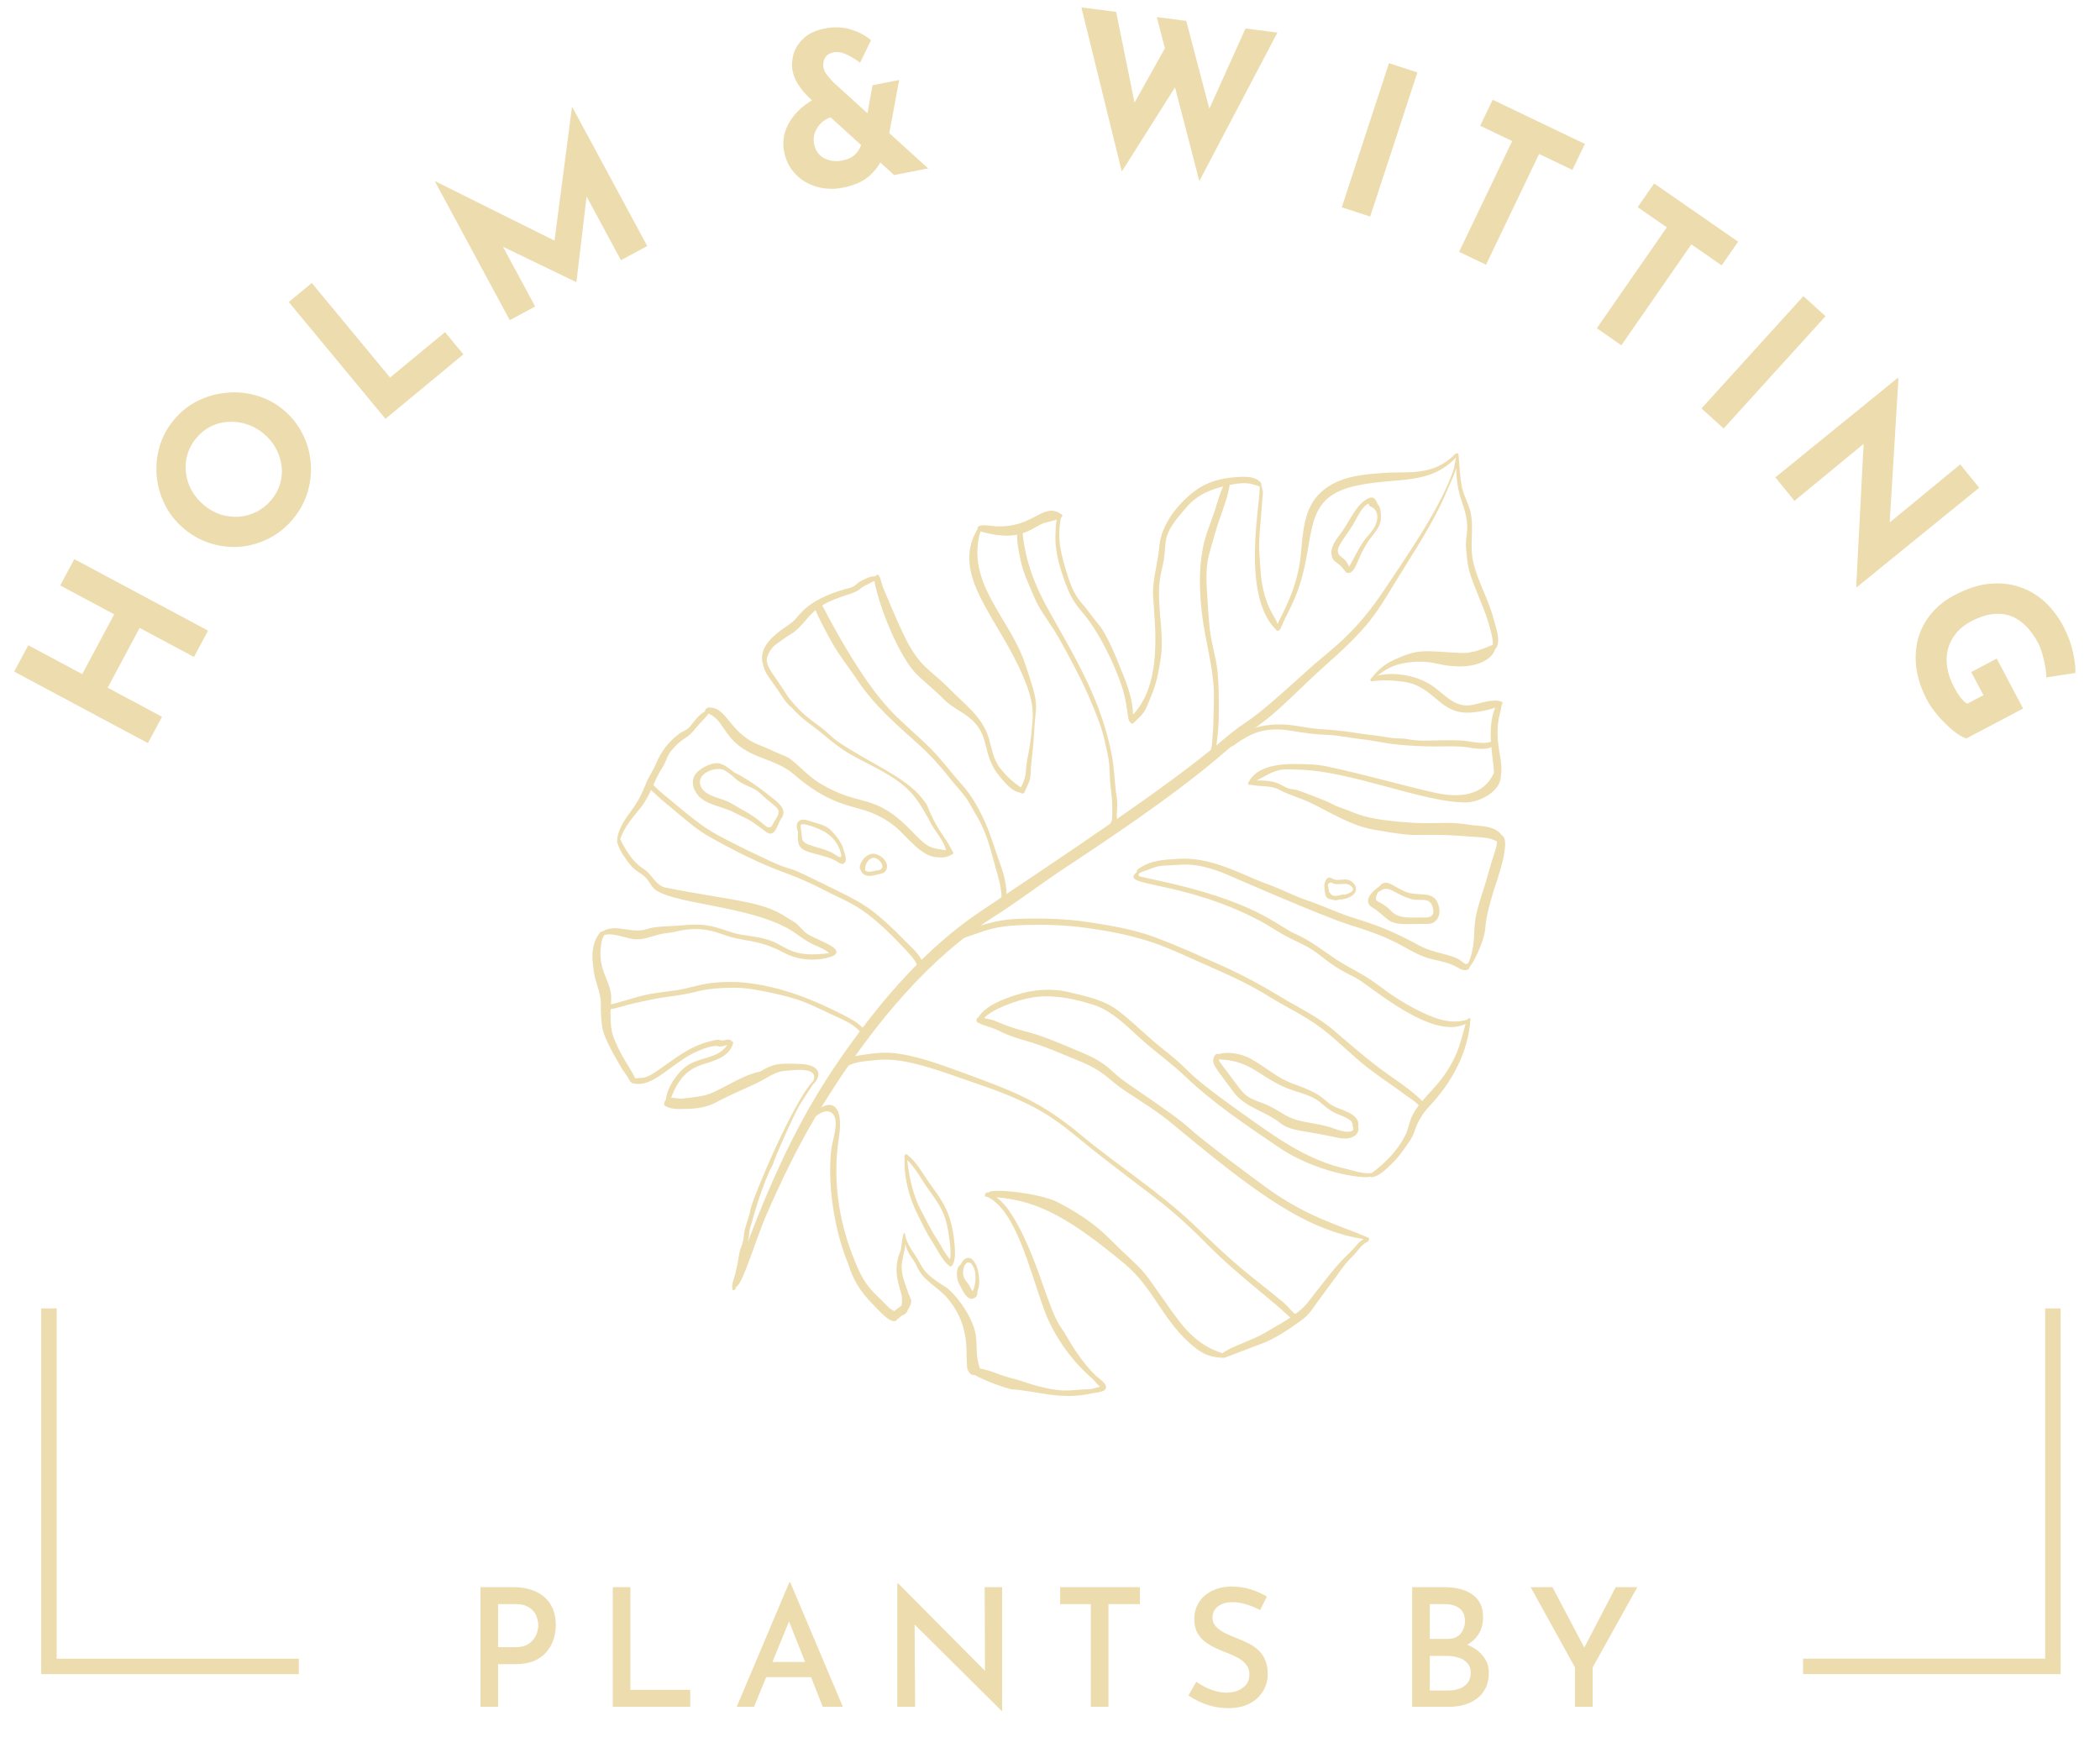 <svg width="227" height="190" viewBox="0 0 227 190" fill="none" xmlns="http://www.w3.org/2000/svg">
<path d="M160.32 96.277C159.901 97.576 159.451 98.916 159.387 100.291C159.324 101.613 159.28 102.861 158.734 104.077C158.436 104.415 158.244 104.07 157.865 103.82C156.766 103.094 155.047 103.084 153.494 102.25C150.609 100.702 149.188 100.122 146.38 99.25C144.658 98.716 143.053 97.93 141.349 97.352C139.844 96.841 138.45 96.086 136.953 95.554C134.368 94.638 131.049 92.609 127.431 92.838C125.794 92.941 124.355 92.966 122.993 93.977C122.882 94.058 122.862 94.18 122.903 94.266C120.763 95.915 127.745 95.055 136.257 99.577C137.179 100.066 138.031 100.67 138.942 101.165C139.733 101.593 140.563 101.93 141.348 102.369C143.046 103.323 143.352 104.151 146.43 105.639C148.002 106.397 154.703 112.539 158.424 110.683C158.268 111.163 157.9 112.913 157.289 114.213C155.735 117.522 153.789 118.4 152.679 120.566C152.313 121.279 152.248 122.091 151.878 122.791C151.026 124.414 149.749 125.737 148.27 126.81C147.35 126.949 146.118 126.493 145.291 126.3C141.536 125.433 138.371 123.248 135.937 121.535C126.97 115.23 129.505 116.371 125.799 113.477C124.147 112.186 122.683 110.678 121.035 109.378C119.387 108.076 117.52 107.732 115.535 107.254C113.642 106.797 111.681 106.962 109.842 107.556C108.48 107.995 106.567 108.671 105.764 109.968C105.551 110.069 105.441 110.407 105.692 110.541C106.423 110.927 107.265 111.06 108.012 111.443C108.92 111.913 109.908 112.228 110.885 112.506C112.875 113.073 114.71 113.901 116.621 114.678C119.445 115.825 119.798 116.708 121.524 117.86C123.275 119.031 125.093 120.122 126.717 121.476C135.905 129.127 141.113 132.92 147.396 133.955C147.129 134.11 146.862 134.329 146.727 134.5C146.165 135.213 145.437 135.816 144.83 136.493C143.6 137.858 142.511 139.357 141.371 140.793C140.227 142.227 138.207 143.18 136.655 144.127C135.58 144.784 132.641 145.757 132.164 146.295C129.266 145.39 127.841 143.4 126.349 141.301C123.17 136.823 124.184 137.989 121.001 134.956C119.626 133.645 118.421 132.086 114.331 129.961C112.384 128.948 106.707 128.368 106.83 128.987C106.788 128.777 106.501 128.942 106.462 129.175C106.424 129.388 106.555 129.38 106.734 129.383C109.837 130.874 111.309 137.316 112.835 141.502C113.818 144.203 115.621 146.889 118.009 148.978C118.35 149.275 118.583 149.662 118.922 149.905C117.478 150.335 118.077 150.092 115.851 150.296C113.491 150.514 110.388 149.244 109.898 149.128C107.779 148.628 107.424 148.211 105.922 147.94C105.397 146.354 105.68 145.691 105.477 144.35C105.136 142.129 103.056 139.646 102.169 139.097C99.461 137.416 99.805 136.975 98.923 135.687C98.465 135.025 97.916 134.185 97.824 133.353C97.817 133.289 97.711 133.293 97.704 133.353C97.557 133.334 97.457 134.736 97.382 135.126C96.485 137.102 97.089 138.674 97.445 139.958C97.536 140.273 97.495 140.929 97.46 141.107C97.285 141.304 96.919 141.492 96.752 141.671C96.721 141.689 96.692 141.708 96.659 141.728C96.053 141.459 95.67 140.894 95.186 140.454C93.515 138.936 93.006 137.891 92.156 135.697C90.65 131.809 89.994 127.449 90.672 123.047C91.218 119.496 89.951 119.003 88.764 119.73C95.996 107.99 102.498 102.222 107.532 99.036C109.785 97.606 111.902 96.011 114.098 94.505C116.191 93.069 126.431 86.555 132.688 81.043C134.466 79.477 136.484 78.235 138.235 76.641C139.987 75.049 141.647 73.356 143.42 71.791C148.656 67.166 148.879 65.991 151.826 61.312C155.148 56.04 155.698 54.72 156.834 52.107C157.02 51.676 157.306 51.02 157.4 50.56C157.426 51.82 157.587 53.035 158.026 54.26C159.077 57.209 158.325 57.747 158.479 59.296C158.557 60.091 158.599 60.867 158.797 61.645C159.157 63.05 160.405 65.68 160.812 67.058C160.903 67.36 161.519 69.289 161.346 69.718C160.873 69.864 159.436 70.666 157.895 70.588C153.863 70.387 153.442 70.067 150.671 71.338C149.624 71.818 148.927 72.441 148.243 73.319C148.082 73.414 148.098 73.686 148.282 73.658C149.385 73.477 150.63 73.54 151.729 73.702C155.196 74.219 155.541 77.299 159.05 77.025C159.824 76.963 160.807 76.801 161.621 76.497C160.606 78.898 161.517 82.287 161.478 83.571C160.362 86.022 157.772 86.288 155.156 85.707C151.823 84.968 148.127 83.872 143.538 82.871C142.402 82.624 141.251 82.606 140.092 82.589C138.428 82.565 135.937 82.785 135.013 84.461C135.007 84.472 135.006 84.483 135.003 84.493C134.98 84.518 134.962 84.544 134.953 84.578C134.821 84.765 135.036 84.92 135.203 84.835C136.218 85.07 137.324 84.861 138.273 85.369C139.363 85.954 140.57 86.255 141.696 86.802C143.865 87.856 146.033 89.245 148.444 89.677C154.595 90.776 152.137 89.889 159.167 90.454C160.204 90.537 160.956 90.492 161.827 90.968C161.806 91.355 161.663 91.888 161.549 92.216C161.081 93.548 160.755 94.933 160.32 96.277ZM80.826 134.286C81.018 133.535 80.939 133.25 81.078 132.769C81.191 132.38 81.313 131.999 81.418 131.606C81.919 129.793 82.606 127.896 83.127 126.7C83.288 126.33 83.549 125.988 83.645 125.596C83.732 125.248 85.583 120.951 86.431 119.471C86.554 119.257 87.838 117.281 87.877 117.225C88.411 116.771 88.779 115.952 88.095 115.442C87.498 114.997 86.625 115.032 85.917 115C84.07 114.919 83.425 115.077 82.162 115.845C80.531 116.152 79.086 117.143 77.099 118.085C76.102 118.556 74.862 118.621 73.779 118.76C73.394 118.809 72.934 118.663 72.547 118.664C73.155 117.059 74.017 115.727 75.763 115.136C77.034 114.704 78.692 114.369 79.194 112.936C79.268 112.803 79.286 112.589 79.134 112.584C79.121 112.578 79.109 112.571 79.091 112.567C79.163 112.578 78.931 112.399 78.844 112.39C78.543 112.351 78.089 112.571 77.808 112.438C77.544 112.315 76.838 112.554 76.58 112.617C73.496 113.378 70.94 116.338 69.512 116.505C69.18 116.546 68.957 116.517 68.7 116.591C68.692 116.582 68.685 116.577 68.677 116.573C67.882 115.015 67.347 114.57 66.4 112.343C66.024 111.457 66.003 110.526 65.992 109.579C65.985 108.801 66.147 108.101 66.024 107.317C65.801 105.886 64.714 104.74 64.925 102.548C65.036 101.397 65.225 101.368 65.308 101.084C66.19 100.799 67.55 101.387 68.416 101.514C69.494 101.667 70.454 101.195 71.48 100.962C71.933 100.861 72.402 100.855 72.86 100.746C74.597 100.331 76.074 100.253 78.115 101.009C80.527 101.9 81.814 101.428 84.768 103.007C87.378 104.4 90.266 103.426 90.325 103.133C90.746 102.629 89.573 102.084 89.026 101.824C87.148 100.93 87.412 101.186 86.247 99.992C85.87 99.604 85.389 99.413 84.942 99.114C82.334 97.366 78.825 97.328 71.933 95.948C70.904 95.742 70.467 94.515 69.602 93.956C68.45 93.21 67.772 92.126 67.144 90.937C67.15 90.867 67.111 90.789 67.046 90.746C67.466 89.352 68.45 88.334 69.338 87.201C70.336 85.927 70.713 84.315 71.6 82.979C71.978 82.406 72.083 81.737 72.532 81.191C73.884 79.552 74.148 80.087 75.266 78.647C75.673 78.122 76.202 77.673 76.597 77.145C78.553 77.996 78.05 80.261 82.096 81.828C83.332 82.308 84.714 82.767 85.727 83.64C91.126 88.289 92.963 86.416 96.653 89.269C98.044 90.344 99.564 92.742 101.493 92.676C102.123 92.751 102.562 92.591 103.076 92.257C103.071 92.242 103.062 92.227 103.056 92.213C103.056 92.213 102.928 91.955 102.924 91.948C102.923 91.948 102.921 91.948 102.921 91.948C101.933 90.045 101.29 89.8 100.165 86.952C100.042 86.784 99.922 86.614 99.795 86.449C97.924 83.98 94.233 82.645 90.58 80.181C90.078 79.842 89.657 79.391 89.196 79.001C87.942 77.945 86.811 77.453 85.148 75.276C83.574 72.77 83.039 72.416 82.88 71.435C82.827 71.106 83.185 70.131 83.901 69.644C84.425 69.288 84.92 68.882 85.468 68.562C86.557 67.928 87.085 66.896 88.003 66.091C89.869 64.458 92.191 64.382 92.962 63.671C93.354 63.307 93.849 63.168 94.285 62.905C94.297 62.904 94.311 62.899 94.329 62.886C94.396 62.838 94.461 62.824 94.522 62.816C95.046 65.743 97.26 71.063 99.051 72.853C100.018 73.818 101.105 74.654 102.057 75.627C102.763 76.35 103.762 76.819 104.57 77.425C107.274 79.451 105.931 81.418 108.095 83.977C108.636 84.616 109.412 85.589 110.293 85.683C110.413 85.819 110.646 85.841 110.744 85.644C110.8 85.589 110.83 85.512 110.834 85.438C110.989 85.079 111.165 84.733 111.291 84.363C111.457 83.885 111.392 83.331 111.444 82.837C111.58 81.573 111.733 80.344 111.79 79.072C111.939 75.843 112.493 76.676 110.765 71.623C109.123 66.819 104.368 63.002 105.975 57.448C109.831 58.566 111.177 57.379 112.445 56.717C112.99 56.434 113.642 56.376 114.218 56.174C114.094 56.731 114.115 57.352 114.089 57.9C113.994 59.805 114.841 62.376 115.572 64.035C115.949 64.893 116.379 65.471 116.992 66.185C119.204 68.754 121.226 73.505 121.619 75.499C121.972 77.294 121.915 77.939 122.169 78.066C122.238 78.219 122.372 78.309 122.549 78.14C123.963 76.822 123.754 76.828 124.454 75.197C125.006 73.917 125.261 72.549 125.466 71.178C125.899 68.302 124.98 65.433 125.385 62.587C125.484 61.904 125.676 61.229 125.799 60.549C125.931 59.85 125.907 59.136 126.025 58.434C126.257 57.036 127.37 55.881 128.252 54.838C129.282 53.62 130.592 53.008 132.11 52.615C134.639 51.957 135.261 52.285 136.154 52.596C136.353 53.931 134.039 64.214 137.912 68.049C137.916 68.055 137.923 68.056 137.924 68.058C137.994 68.265 138.312 68.202 138.395 68.001C138.864 66.864 139.485 65.8 139.96 64.666C142.6 58.345 140.199 53.758 146.912 52.438C151.185 51.597 154.556 52.459 157.398 49.444C157.271 49.996 157.222 50.548 157.016 51.099C155.38 55.498 151.77 60.518 149.688 63.683C146.392 68.691 143.681 70.325 141.532 72.287C133.705 79.424 135.735 76.974 132.119 80.051C126.237 85.063 114.629 92.727 105.979 98.531C100.092 102.482 95.367 108.025 91.469 113.521C87.665 118.882 84.541 124.523 80.826 134.286ZM76.22 76.88C76.222 76.889 76.223 76.894 76.223 76.903C76.223 76.903 76.22 76.903 76.219 76.906C76.22 76.897 76.22 76.889 76.22 76.88ZM162.328 90.293C161.591 89.21 159.857 89.314 159.131 89.199C155.419 88.606 155.568 89.376 149.755 88.669C148.471 88.513 147.232 88.242 146.043 87.731C145.41 87.459 144.758 87.314 144.138 86.978C143.26 86.504 140.507 85.501 140.279 85.428C140.033 85.351 139.751 85.333 139.5 85.285C138.527 85.1 138.399 84.312 135.839 84.377C136.669 83.956 137.393 83.439 138.371 83.234C139 83.103 139.685 83.195 140.322 83.203C145.881 83.282 153.863 86.754 158.424 86.749C159.902 86.749 162.257 85.569 162.233 83.848C162.55 82.313 161.663 80.811 161.923 78.223C161.994 77.53 162.236 76.854 162.336 76.162C162.425 76.11 162.466 75.936 162.354 75.882C161.478 75.454 160.008 76.052 159.096 76.215C157.337 76.524 156.321 75.246 155.069 74.315C152.803 72.627 149.945 72.749 148.912 73.039C149.707 72.412 150.536 71.919 151.6 71.722C152.896 71.48 154.026 71.444 155.312 71.74C159.229 72.645 161.29 71.346 161.61 70.188C162.347 69.482 161.66 67.741 161.466 66.971C160.922 64.798 159.728 62.892 159.239 60.701C158.841 58.909 159.361 57.088 158.947 55.314C158.74 54.432 158.245 53.636 158.05 52.749C157.787 51.549 157.778 50.307 157.65 49.087C157.639 48.986 157.563 48.989 157.5 49.032C157.444 49.004 157.37 49.007 157.322 49.057C154.864 51.559 152.198 50.928 149.561 51.122C147.163 51.298 144.692 51.504 142.819 53.181C140.918 54.88 140.832 57.614 140.612 59.955C140.277 63.565 138.578 66.386 138.102 67.442C137.811 66.598 137.276 66.281 136.72 64.397C136.264 62.847 136.222 61.289 136.129 59.693C136.045 58.25 136.242 56.857 136.341 55.424C136.536 52.57 136.601 53.549 136.335 52.456C136.357 52.375 136.35 52.278 136.315 52.226C135.724 51.375 134.245 51.529 133.34 51.599C131.957 51.706 130.455 52.133 129.322 52.949C127.433 54.31 125.532 56.634 125.322 59.029C125.191 60.545 124.771 62.005 124.648 63.516C124.474 65.684 126.176 73.326 122.48 77.247C122.477 77.247 122.471 77.249 122.468 77.25C122.465 75.745 121.879 74.084 121.333 72.764C120.886 71.68 119.801 68.713 118.673 67.407C118.088 66.729 117.613 65.972 117.012 65.303C116.204 64.401 115.749 63.349 115.396 62.191C114.71 59.95 114.23 58.389 114.682 55.961C114.704 55.947 114.727 55.934 114.748 55.92C114.854 55.851 114.868 55.69 114.763 55.613C112.724 54.169 111.846 57.078 107.666 56.897C107.077 56.87 105.558 56.514 105.666 57.201C102.669 62.191 107.949 66.801 110.597 73.134C111.258 74.649 111.744 76.243 111.622 77.816C111.514 79.184 111.372 80.52 111.09 81.863C110.729 83.575 111.136 83.448 110.366 85.124C109.499 84.569 108.771 83.876 108.126 83.06C107.313 82.031 107.202 80.802 106.817 79.605C106.116 77.434 104.155 76.024 102.621 74.451C100.579 72.363 99.412 72.179 97.773 68.795C96.829 66.847 95.757 64.197 95.521 63.675C95.214 62.992 95.115 61.644 94.592 62.315C94.61 62.278 94.614 62.25 94.545 62.31C94.028 62.271 93.53 62.584 93.078 62.801C92.809 62.929 92.606 63.148 92.374 63.322C92.068 63.55 91.663 63.593 91.305 63.698C87.376 64.855 86.59 66.276 85.891 67.025C85.121 67.843 81.993 69.172 82.405 71.599C82.413 71.65 82.435 71.693 82.465 71.727C82.657 72.889 83.221 73.238 84.551 75.294C84.804 75.687 85.159 76.195 85.58 76.485C86.762 77.838 87.794 78.381 89.018 79.412C89.982 80.227 90.941 80.988 92.049 81.611C94.27 82.86 96.954 83.915 98.651 85.878C99.431 86.778 100.084 88.002 100.648 89.049C101.135 89.952 102.037 90.89 102.267 91.92C100.433 91.663 100.216 91.577 98.639 89.932C94.389 85.501 93.123 87.417 88.587 84.651C87.442 83.952 86.584 82.974 85.553 82.141C85.192 81.848 84.723 81.674 84.299 81.502C83.57 81.206 82.87 80.847 82.134 80.564C78.751 79.26 78.649 76.365 76.572 76.487C76.481 76.494 76.403 76.54 76.354 76.61C76.258 76.653 76.219 76.76 76.22 76.864C76.212 76.775 76.153 76.701 76.216 76.906C75.509 77.25 74.925 78.133 74.588 78.539C74.254 78.945 73.824 79.02 73.434 79.31C72.254 80.181 71.445 81.257 70.889 82.607C70.578 83.356 70.089 84.008 69.791 84.782C69.419 85.748 68.957 86.668 68.339 87.5C67.574 88.533 66.617 89.844 66.72 91.132C66.723 91.179 66.745 91.198 66.771 91.2C66.997 92.004 67.633 92.864 68.124 93.485C68.455 93.902 68.846 94.172 69.288 94.45C69.858 94.805 70.137 95.31 70.501 95.84C71.859 97.808 81.394 97.746 85.868 100.804C86.303 101.102 86.724 101.419 87.172 101.694C88.264 102.366 89.088 102.496 89.621 103.034C85.781 103.567 85.106 102.429 83.514 101.769C82.424 101.314 81.183 101.228 80.032 101.024C78.273 100.708 77.099 99.715 74.113 100.004C73.086 100.102 72.051 100.1 71.032 100.209C69.659 100.354 69.754 100.819 67.548 100.452C66.74 100.317 65.813 100.236 65.106 100.693C64.998 100.698 64.895 100.75 64.83 100.834C64.123 101.75 63.957 102.879 64.072 104.038C64.144 104.793 64.23 105.498 64.465 106.22C65.285 108.732 64.728 108.192 65.086 110.98C65.254 112.273 66.836 114.838 67.088 115.301C67.387 115.847 67.844 116.31 68.096 116.878C68.121 116.935 68.171 116.973 68.229 116.995C68.244 117.01 68.264 117.022 68.285 117.03C68.297 117.062 68.322 117.089 68.363 117.1C70.148 117.562 71.597 115.993 73.965 114.411C75.078 113.667 77.076 112.868 77.676 113.115C77.947 113.226 78.374 112.971 78.621 112.993C78.119 113.519 78.01 113.811 76.751 114.236C75.834 114.545 74.885 114.716 74.102 115.327C73.168 116.056 72.08 117.588 71.983 118.876C71.794 119.085 71.713 119.449 71.889 119.554C72.584 119.966 73.478 119.888 74.254 119.871C75.288 119.852 76.369 119.709 77.296 119.22C79.674 117.968 81.063 117.507 82.314 116.824C83.189 116.346 83.917 115.815 84.942 115.755C85.652 115.713 88.566 115.23 87.913 116.843C85.763 119.021 81.326 129.559 81.122 130.772C80.954 131.743 80.459 132.677 80.399 133.655C80.366 134.143 80.232 134.517 80.059 134.965C79.874 135.442 79.848 136.058 79.734 136.564C79.593 137.204 79.466 137.834 79.26 138.458C79.149 138.792 79.104 139.05 79.181 139.39C79.22 139.572 79.459 139.441 79.5 139.331C79.528 139.25 79.551 139.171 79.578 139.091C80.212 139.02 81.814 133.681 82.798 131.43C84.427 127.706 86.152 124.096 88.197 120.667C88.754 120.216 89.498 119.864 90.027 120.417C90.767 121.195 89.969 123.304 89.86 124.233C89.436 127.796 90.095 132.815 91.699 136.661C92.124 138.094 92.86 139.546 94.505 141.157C94.892 141.534 96.545 143.514 97.017 142.579C97.145 142.541 97.26 142.421 97.336 142.338C97.388 142.283 97.468 142.238 97.543 142.188C97.859 142.108 98.055 141.859 98.164 141.54C98.409 141.155 98.644 140.671 98.392 140.288C98.346 140.11 98.271 139.96 98.181 139.805C98.047 139.242 97.489 138.176 97.464 137.029C97.479 136.037 97.791 135.362 97.865 134.497C98.148 135.685 98.734 136.019 99.111 136.901C99.758 138.412 101.225 139.037 102.266 140.176C104.791 142.943 104.435 146.038 104.498 147.08C104.532 147.614 104.456 148.019 104.838 148.453C104.963 148.594 105.191 148.689 105.385 148.65C106.131 149.098 107.987 149.855 109.352 150.192C112.019 150.34 114.682 151.403 117.982 150.629C118.346 150.544 119.258 150.517 119.485 150.187C119.84 149.659 118.843 149.076 118.51 148.767C117.155 147.506 115.99 145.697 115.075 144.079C114.228 142.907 113.934 142.245 112.984 139.619C112.538 138.382 110.24 131.146 107.693 129.429C112.381 129.798 115.836 131.889 121.479 136.545C124.824 139.307 125.687 142.944 129.219 145.717C130.159 146.456 130.946 146.722 132.086 146.769C132.238 146.908 132.811 146.579 136.472 145.221C137.157 144.967 138.703 144.218 140.863 142.583C141.543 142.065 141.972 141.349 142.465 140.665C143.056 139.85 143.667 139.053 144.26 138.238C144.777 137.526 145.243 136.816 145.852 136.175C146.163 135.849 146.553 135.473 146.816 135.117C146.971 134.904 147.488 134.344 147.784 134.268C147.972 134.218 148.117 133.723 147.837 133.773C144.938 132.477 141.313 131.648 136.684 128.233C124.119 118.965 132.22 124.209 121.724 117.015C120.01 115.838 119.921 115.071 117.218 113.901C110.443 110.969 111.608 111.918 108.699 110.824C107.343 110.314 107.806 110.356 106.384 110.058C107.18 109.12 109.933 108.093 111.623 107.824C113.787 107.478 116.113 107.955 118.174 108.615C120.237 109.27 121.832 110.974 123.405 112.38C124.934 113.749 126.615 114.93 128.1 116.348C131.143 119.255 134.749 121.666 138.226 124.03C142.196 126.726 147.258 127.47 148.136 127.198C148.16 127.238 148.205 127.264 148.285 127.252C148.972 127.163 149.492 126.688 149.985 126.236C150.604 125.663 151.157 125.111 151.633 124.412C152.102 123.728 152.657 123.083 152.908 122.279C153.219 121.292 153.805 120.336 154.514 119.586C156.909 117.039 158.718 113.782 158.942 110.223C158.954 110.047 158.751 110.017 158.665 110.151C158.653 110.171 158.644 110.193 158.63 110.213C156.879 110.784 155.168 110.135 153.57 109.365C151.864 108.543 150.325 107.525 148.82 106.382C147.438 105.331 145.873 104.662 144.43 103.712C142.983 102.76 141.733 101.715 140.124 101.012C137.93 100.052 135.929 97.457 124.77 95.091C124.427 95.017 124.092 94.96 123.755 94.865C123.385 94.759 122.782 94.805 123.238 94.334C125.654 93.416 124.997 93.648 127.733 93.474C129.408 93.366 131.177 93.918 132.699 94.568C132.877 94.644 142.937 99.059 145.912 99.986C147.556 100.496 149.246 101.063 150.785 101.832C152.077 102.478 153.392 103.378 154.803 103.697C155.75 103.909 156.677 104.077 157.53 104.57C157.907 104.787 158.178 104.97 158.62 104.832C158.791 104.781 158.824 104.671 158.862 104.512C159.379 103.989 160.174 102.046 160.368 101.323C160.755 99.879 160.274 100.203 161.46 96.285C161.685 95.546 163.457 90.788 162.328 90.293Z" fill="#EDDCAE"/>
<path d="M102.702 136.136C102.129 135.54 101.757 134.672 101.308 133.999C100.657 133.035 100.18 131.987 99.621 130.97C98.721 129.325 98.268 127.291 98.07 125.409C98.696 126.003 99.181 126.748 99.629 127.476C100.891 129.538 102.144 130.419 102.541 133.389C102.61 133.898 102.691 134.401 102.736 134.911C102.75 135.078 102.756 135.702 102.702 136.136ZM100.292 127.645C99.588 126.63 99.041 125.546 98.018 124.797C97.859 124.68 97.665 125.018 97.793 125.156C97.67 127.182 98.28 129.515 99.194 131.298C99.69 132.269 100.137 133.275 100.738 134.183C101.323 135.066 101.809 136.216 102.649 136.886C102.763 136.975 102.935 136.822 102.984 136.73C103.321 136.111 103.234 135.081 103.172 134.399C102.822 130.697 101.612 129.546 100.292 127.645Z" fill="#EDDCAE"/>
<path d="M105.158 139.578C104.966 139.428 104.811 138.995 104.706 138.847C104.42 138.45 103.813 137.948 104.259 136.789C104.751 136.267 104.498 136.5 104.753 136.497C104.99 136.493 105.116 136.777 105.211 136.945C105.45 137.371 105.448 137.829 105.448 138.306C105.448 138.62 105.336 139.181 105.158 139.578ZM103.862 136.676C103.674 136.834 103.518 136.947 103.459 137.432C103.372 138.165 103.542 138.54 103.87 139.171C104.061 139.539 104.449 140.304 104.919 140.397C105.261 140.468 105.644 140.173 105.648 139.823C105.648 139.259 105.991 139.222 105.784 137.741C105.713 137.216 105.564 136.729 105.239 136.303C104.751 135.663 104.091 136.079 103.862 136.676Z" fill="#EDDCAE"/>
<path d="M138.831 117.515C140.139 118.098 141.659 118.276 142.788 119.224C143.262 119.624 143.657 119.974 144.212 120.27C144.61 120.482 145.675 120.786 146.102 121.246C146.103 121.282 146.109 121.322 146.127 121.359C146.148 121.429 146.172 121.435 146.201 121.381C146.201 121.381 146.202 121.382 146.204 121.384C146.169 121.561 146.204 121.689 146.267 121.909C146.251 121.998 146.281 122.041 146.296 122.139C145.796 122.68 144.3 122.017 143.825 121.868C142.995 121.61 142.095 121.473 141.242 121.316C138.892 120.882 138.903 120.354 137.07 119.496C136.461 119.21 135.814 119.045 135.215 118.738C134.235 118.239 133.901 117.472 132.048 115.077C131.922 114.912 131.787 114.729 131.73 114.525C135.105 114.621 135.959 116.236 138.831 117.515ZM133.307 118.01C134.607 119.766 136.739 120.088 138.384 121.399C139.531 122.313 140.795 122.152 144.567 122.984C146.339 123.375 147.028 122.468 146.808 121.752C146.822 121.718 146.834 121.679 146.835 121.632C146.92 120.384 145.027 120.028 144.18 119.59C142.91 118.939 143.361 118.422 139.845 117.185C138.07 116.559 136.757 115.302 135.132 114.42C134.217 113.924 132.754 113.611 131.682 113.973C131.575 113.832 131.358 113.987 131.3 114.143C131.233 114.185 131.202 114.259 131.202 114.334C130.978 115.024 131.255 115.229 133.307 118.01Z" fill="#EDDCAE"/>
<path d="M145.29 96.738C145.273 96.697 145.245 96.671 145.188 96.686C144.875 96.772 144.471 96.909 144.153 96.826C143.881 96.757 143.94 96.7 143.85 96.63C143.828 96.576 143.791 96.534 143.732 96.521C143.66 96.504 143.589 95.922 143.571 95.848C143.481 95.632 143.574 95.477 143.851 95.385C144.735 95.897 145.523 95.157 146.178 95.921C146.521 96.321 145.799 96.597 145.29 96.738ZM145.873 95.164C145.374 94.946 144.822 95.205 144.317 95.101C143.971 95.028 143.702 94.653 143.397 95.038C143.098 95.411 143.147 95.817 143.197 96.268C143.218 96.441 143.277 96.909 143.416 97.014C143.561 97.153 143.528 97.163 143.488 97.042C143.505 97.093 143.561 97.157 143.622 97.163C143.619 97.168 143.633 97.175 143.687 97.178C144.042 97.202 144.185 97.442 144.762 97.242C145.32 97.236 145.92 97.053 146.279 96.718C146.852 96.181 146.524 95.45 145.873 95.164Z" fill="#EDDCAE"/>
<path d="M153.936 99.185C152.717 99.134 151.263 99.439 150.369 98.471C149.988 98.065 149.522 97.731 149.017 97.501C148.543 97.286 148.731 96.797 149.035 96.367C149.083 96.381 149.136 96.375 149.179 96.337C150.111 95.549 150.802 96.757 152.663 97.217C153.611 97.448 154.768 96.82 154.935 98.451C154.998 99.099 154.434 99.209 153.936 99.185ZM152.063 96.449C150.762 96.008 149.835 94.804 149.097 95.828C147.706 96.788 147.622 97.65 148.265 98.048C150.104 99.185 149.823 99.929 152.113 99.894C154.365 99.86 154.59 99.947 154.975 99.715C155.532 99.376 155.688 98.683 155.551 98.066C155.127 96.148 153.58 96.964 152.063 96.449Z" fill="#EDDCAE"/>
<path d="M146.525 56.243C146.783 55.744 147.435 54.495 147.991 54.456C147.948 54.561 147.966 54.692 148.088 54.731C149.107 55.062 149.018 56.275 148.534 57.057C147.912 58.063 147.667 57.765 146.261 60.483C146.153 60.688 146.043 60.889 145.93 61.089C145.873 61.305 145.817 61.304 145.766 61.085C145.605 60.847 145.482 60.599 145.257 60.411C144.938 60.149 144.594 59.999 144.613 59.515C144.649 58.798 145.839 57.573 146.525 56.243ZM144.624 60.924C144.972 61.17 145.168 61.466 145.431 61.788C145.628 62.032 145.858 61.952 146.075 61.826C146.601 61.521 146.801 60.198 147.876 58.554C148.468 57.648 149.277 57.051 149.274 55.893C149.273 55.393 149.22 54.794 148.922 54.486C148.862 54.346 148.791 54.206 148.707 54.062C148.255 53.292 147.187 54.34 146.891 54.69C146.083 55.645 145.583 56.846 144.798 57.834C144.212 58.574 143.55 59.635 144.146 60.534C144.23 60.661 144.506 60.838 144.624 60.924Z" fill="#EDDCAE"/>
<path d="M83.559 89.066C83.344 89.597 82.994 89.509 82.621 89.182C81.926 88.573 81.256 88.086 80.438 87.65C79.727 87.269 79.046 86.766 78.282 86.492C77.386 86.169 75.813 85.849 75.664 84.678C75.508 83.427 77.617 82.798 78.404 83.317C79.924 84.317 79.073 84.224 81.397 85.222C81.945 85.456 82.4 86.016 82.865 86.387C83.23 86.682 83.597 86.967 83.935 87.292C84.54 87.877 83.759 88.567 83.559 89.066ZM83.461 86.237C81.302 84.488 79.604 83.573 79.426 83.541C78.901 83.147 78.477 82.758 77.888 82.561C77.102 82.296 75.79 82.982 75.282 83.555C74.631 84.287 74.878 85.283 75.44 85.959C76.353 87.058 78.161 87.178 79.354 87.832C79.948 88.157 80.594 88.391 81.168 88.754C81.743 89.114 82.262 89.547 82.818 89.932C83.828 90.63 83.972 89.15 84.488 88.432C85.142 87.522 84.087 86.743 83.461 86.237Z" fill="#EDDCAE"/>
<path d="M90.089 92.258C88.746 91.498 86.793 91.484 86.7 90.648C86.646 90.168 86.602 89.692 86.53 89.212C86.762 88.896 87.915 89.388 88.113 89.456C89.473 89.926 90.553 90.804 90.902 92.282C91.084 93.054 90.414 92.443 90.089 92.258ZM89.805 89.743C89.215 89.137 88.169 88.986 87.409 88.719C86.13 88.271 85.941 89.242 86.265 89.907C86.226 90.47 86.187 91.057 86.471 91.51C86.966 92.303 89.101 92.318 90.409 93.096C90.562 93.185 90.974 93.488 91.158 93.375C91.694 93.051 91.287 92.315 91.182 91.86C90.998 91.076 90.349 90.304 89.805 89.743Z" fill="#EDDCAE"/>
<path d="M93.532 93.926C93.517 93.447 93.823 92.89 94.305 92.738C94.855 92.565 95.819 93.66 95.16 94.002C94.969 94.101 94.705 94.093 94.499 94.15C94.199 94.231 93.729 94.332 93.497 94.055C93.521 94.02 93.536 93.978 93.532 93.926ZM93.048 94.079C93.094 94.246 93.204 94.401 93.396 94.53C93.79 94.792 94.357 94.67 94.772 94.554C95.138 94.453 95.587 94.46 95.787 94.065C96.199 93.249 95.241 92.393 94.502 92.3C93.479 92.174 92.622 93.686 93.048 94.079Z" fill="#EDDCAE"/>
<path d="M108.14 93.469C107.573 91.929 107.157 90.376 106.48 88.877C105.832 87.437 105.035 85.987 103.971 84.813C102.825 83.547 101.837 82.161 100.627 80.945C99.461 79.776 98.194 78.712 97.012 77.565C95.782 76.369 94.661 74.983 93.687 73.573C91.874 70.946 90.32 68.208 88.844 65.383C88.897 65.26 88.863 65.15 88.647 65.142C88.618 65.141 88.59 65.141 88.56 65.138C88.306 65.129 87.942 65.401 88.048 65.676C88.56 67.01 89.274 68.275 89.967 69.519C90.756 70.923 91.769 72.149 92.651 73.485C94.452 76.215 96.866 78.294 99.275 80.457C100.526 81.579 101.648 82.825 102.685 84.144C103.217 84.82 103.814 85.438 104.331 86.127C104.787 86.733 105.1 87.429 105.5 88.068C106.394 89.492 106.933 91.216 107.351 92.833C107.771 94.467 108.407 96.023 108.241 97.726C108.224 97.755 108.215 97.787 108.215 97.817C108.215 97.877 108.215 97.937 108.215 97.997C108.215 98.256 108.728 98.015 108.755 97.827C108.958 96.364 108.648 94.852 108.14 93.469Z" fill="#EDDCAE"/>
<path d="M132.408 52.199C131.898 53.142 131.617 54.265 131.283 55.281C130.868 56.548 130.313 57.805 130.052 59.115C129.56 61.551 129.643 64.054 129.948 66.521C130.282 69.248 131.092 71.883 131.21 74.634C131.265 75.912 131.155 77.172 131.152 78.441C131.152 78.931 131.067 79.411 131.053 79.901C131.035 80.361 130.963 81.439 130.501 81.734C130.287 81.866 130.431 82.152 130.667 82.072C131.379 81.828 131.412 81.043 131.507 80.407C131.674 79.262 131.757 78.053 131.752 76.897C131.749 75.479 131.751 74.068 131.617 72.655C131.469 71.104 130.952 69.623 130.78 68.077C130.624 66.711 130.563 65.344 130.471 63.973C130.38 62.627 130.358 61.134 130.724 59.822C131.083 58.533 131.427 57.272 131.869 56.002C132.286 54.812 132.779 53.535 132.938 52.283C132.975 52.002 132.513 52.005 132.408 52.199Z" fill="#EDDCAE"/>
<path d="M161.491 80.035C160.516 80.608 159.113 80.131 158.038 80.059C156.649 79.967 155.222 80.065 153.828 80.066C153.233 80.068 152.666 80.003 152.081 79.892C151.49 79.781 150.851 79.857 150.247 79.748C148.939 79.51 147.616 79.406 146.303 79.191C145.082 78.993 143.895 78.891 142.66 78.817C141.259 78.731 139.88 78.325 138.476 78.312C136.518 78.295 134.331 78.742 133.126 80.472C133.086 80.53 133.095 80.774 133.208 80.689C134.03 80.077 134.958 79.479 135.937 79.154C137.106 78.766 138.435 78.799 139.643 79.006C140.901 79.223 142.171 79.396 143.45 79.441C144.747 79.487 146.016 79.788 147.303 79.927C148.566 80.063 149.805 80.379 151.064 80.492C152.384 80.612 153.685 80.695 155.016 80.696C156.19 80.698 157.391 80.618 158.555 80.779C159.441 80.898 160.631 81.173 161.43 80.651C161.446 80.647 161.463 80.638 161.481 80.623C161.513 80.597 161.541 80.573 161.573 80.549C161.72 80.429 161.759 79.877 161.491 80.035Z" fill="#EDDCAE"/>
<path d="M152.967 118.323C152.082 117.547 151.099 116.887 150.14 116.214C148.035 114.739 146.142 113.067 144.195 111.401C142.424 109.882 140.4 108.956 138.42 107.758C136.324 106.484 134.248 105.358 132.005 104.359C129.629 103.3 127.261 102.217 124.821 101.311C122.512 100.452 119.971 100.034 117.543 99.669C115.072 99.298 112.578 99.251 110.082 99.328C107.606 99.404 105.342 100.152 103.124 101.224C102.888 101.339 103.051 101.756 103.306 101.679C104.316 101.377 105.292 101.001 106.292 100.67C107.54 100.255 108.777 100.082 110.087 100.021C112.523 99.906 114.972 99.971 117.388 100.301C119.619 100.604 121.892 101.03 124.041 101.704C126.415 102.449 128.661 103.584 130.939 104.572C133.143 105.526 135.266 106.534 137.305 107.803C139.143 108.943 141.121 109.843 142.845 111.154C144.63 112.511 146.184 114.152 147.966 115.522C148.895 116.239 149.869 116.896 150.827 117.573C151.254 117.874 151.672 118.188 152.093 118.496C152.353 118.685 153.448 119.342 153.478 119.745C153.496 120.011 153.882 120.102 153.938 119.808C154.064 119.151 153.4 118.702 152.967 118.323Z" fill="#EDDCAE"/>
<path d="M140.519 142.132C140.038 142.322 139.525 141.578 139.243 141.287C138.877 140.907 138.476 140.579 138.067 140.248C137.01 139.39 135.937 138.548 134.878 137.69C132.787 135.995 130.877 134.134 128.927 132.284C125.203 128.757 120.789 125.976 116.85 122.695C114.952 121.115 112.978 119.729 110.755 118.648C108.505 117.555 106.174 116.729 103.831 115.872C101.57 115.045 99.305 114.205 96.907 113.874C95.679 113.704 94.454 113.856 93.237 114.037C92.317 114.173 91.382 114.307 90.734 115.024C90.424 115.368 90.901 115.94 91.231 115.574C91.982 114.746 93.575 114.728 94.619 114.606C96.018 114.442 97.366 114.626 98.731 114.949C101.123 115.514 103.449 116.43 105.778 117.216C108.176 118.03 110.61 118.978 112.796 120.275C114.928 121.54 116.777 123.25 118.726 124.77C120.757 126.352 122.805 127.906 124.85 129.467C126.923 131.05 128.786 132.779 130.617 134.635C132.346 136.389 134.235 137.982 136.133 139.548C137.164 140.399 138.177 141.241 139.16 142.147C139.626 142.577 140.167 143 140.682 142.445C140.787 142.329 140.701 142.062 140.519 142.132Z" fill="#EDDCAE"/>
<path d="M93.582 111.508C93.031 110.688 92.083 110.2 91.227 109.758C90.203 109.233 89.152 108.731 88.095 108.278C85.711 107.259 83.03 106.469 80.438 106.217C79.241 106.101 77.937 106.135 76.744 106.285C75.487 106.441 74.283 106.892 73.022 107.063C71.749 107.236 70.467 107.352 69.223 107.686C68.038 108.005 66.83 108.41 65.636 108.667C65.341 108.732 65.337 109.108 65.615 109.135V109.138C65.625 109.138 65.634 109.137 65.645 109.135C65.657 109.137 65.669 109.137 65.682 109.135C65.711 109.134 65.74 109.132 65.77 109.129C65.777 109.127 65.783 109.124 65.792 109.122C66.642 109.041 67.545 108.671 68.38 108.496C69.531 108.256 70.632 107.967 71.799 107.809C72.976 107.651 74.115 107.504 75.264 107.205C76.62 106.851 77.933 106.788 79.33 106.778C80.66 106.77 81.949 107.027 83.245 107.299C84.53 107.57 85.774 107.863 86.996 108.35C88.083 108.783 89.111 109.306 90.168 109.797C91.227 110.284 92.511 110.798 93.179 111.807C93.335 112.043 93.75 111.757 93.582 111.508Z" fill="#EDDCAE"/>
<path d="M120.727 87.838C120.762 87.337 120.805 86.743 120.721 86.244C120.47 84.719 120.474 83.156 120.184 81.642C119.64 78.806 118.698 76.195 117.464 73.589C116.169 70.852 114.625 68.275 113.166 65.625C111.718 62.999 110.7 60.18 110.506 57.161C110.49 56.882 110.081 56.914 110.028 57.159C109.797 58.242 110.119 59.524 110.333 60.596C110.616 61.985 111.271 63.29 111.81 64.592C112.339 65.869 113.282 67.063 114.011 68.234C114.805 69.515 115.49 70.865 116.197 72.195C116.875 73.469 117.502 74.81 118.055 76.14C118.618 77.479 119.169 78.88 119.455 80.301C119.616 81.095 119.84 81.851 119.905 82.665C119.966 83.445 119.953 84.225 120.044 85.007C120.127 85.722 120.232 86.416 120.225 87.138C120.219 87.654 120.282 88.283 120.16 88.802C119.968 88.948 119.968 89.275 120.302 89.268C120.33 89.268 120.362 89.268 120.39 89.266C120.515 89.265 120.635 89.15 120.667 89.035C120.789 88.62 120.697 88.262 120.727 87.838Z" fill="#EDDCAE"/>
<path d="M99.838 104.37C99.621 103.267 98.361 102.272 97.623 101.506C96.65 100.5 95.611 99.519 94.517 98.647C93.341 97.711 92.003 97.02 90.658 96.363C89.223 95.662 87.797 94.942 86.345 94.27C85.774 94.005 85.129 93.856 84.538 93.633C83.663 93.305 82.825 92.876 81.978 92.481C80.501 91.789 79.038 91.063 77.599 90.286C76.078 89.465 74.758 88.393 73.43 87.291C72.835 86.796 72.244 86.297 71.647 85.808C71.369 85.583 71.123 85.375 70.88 85.118C70.769 84.995 70.648 84.883 70.516 84.782C70.486 84.747 70.456 84.732 70.429 84.733C70.444 84.568 70.3 84.408 70.091 84.521C69.979 84.581 69.898 84.636 69.862 84.763C69.832 84.88 69.851 84.972 69.951 85.046C70.487 85.448 70.949 85.981 71.472 86.411C72.065 86.898 72.651 87.402 73.24 87.895C74.339 88.815 75.443 89.767 76.702 90.469C79.322 91.936 82.091 93.357 84.92 94.377C86.399 94.91 87.806 95.554 89.2 96.278C90.474 96.939 91.821 97.478 93.018 98.278C94.241 99.096 95.327 100.062 96.366 101.1C96.855 101.588 97.336 102.076 97.806 102.584C98.211 103.017 98.923 103.731 99.136 104.36C99.056 104.551 99.117 104.789 99.385 104.785C99.415 104.785 99.443 104.785 99.475 104.785C99.675 104.782 99.88 104.578 99.838 104.37Z" fill="#EDDCAE"/>
<path d="M55.499 171.575C56.461 171.575 57.281 171.742 57.958 172.074C58.647 172.395 59.169 172.858 59.526 173.464C59.894 174.07 60.078 174.807 60.078 175.674C60.078 176.185 60.001 176.689 59.847 177.188C59.692 177.687 59.443 178.145 59.098 178.561C58.766 178.964 58.32 179.291 57.762 179.541C57.203 179.778 56.526 179.897 55.73 179.897H53.842V184.512H51.935V171.575H55.499ZM55.73 178.062C56.206 178.062 56.603 177.984 56.924 177.83C57.245 177.664 57.494 177.456 57.673 177.206C57.863 176.957 57.993 176.701 58.065 176.44C58.148 176.167 58.189 175.923 58.189 175.709C58.189 175.472 58.148 175.222 58.065 174.961C57.993 174.688 57.869 174.438 57.691 174.213C57.512 173.975 57.269 173.785 56.96 173.642C56.651 173.488 56.265 173.411 55.802 173.411H53.842V178.062H55.73ZM66.236 171.575H68.142V182.677H74.611V184.512H66.236V171.575ZM79.635 184.512L85.32 171.059H85.427L91.111 184.512H88.937L84.803 174.034L86.175 173.126L81.506 184.512H79.635ZM83.092 179.665H87.69L88.349 181.305H82.522L83.092 179.665ZM108.275 184.958L98.314 175.068L98.866 175.246L98.919 184.512H96.995V171.165H97.084L106.92 181.073L106.475 180.948L106.439 171.575H108.328V184.958H108.275ZM114.597 171.575H123.222V173.411H119.819V184.512H117.912V173.411H114.597V171.575ZM136.213 174.052C135.762 173.815 135.275 173.613 134.752 173.446C134.229 173.28 133.724 173.197 133.237 173.197C132.572 173.197 132.043 173.351 131.651 173.66C131.259 173.957 131.063 174.367 131.063 174.89C131.063 175.258 131.194 175.579 131.455 175.852C131.717 176.125 132.055 176.363 132.471 176.565C132.887 176.767 133.326 176.957 133.79 177.135C134.182 177.278 134.568 177.45 134.948 177.652C135.34 177.842 135.69 178.079 135.999 178.365C136.32 178.65 136.569 179.006 136.748 179.434C136.938 179.849 137.033 180.36 137.033 180.966C137.033 181.655 136.86 182.279 136.516 182.837C136.183 183.396 135.696 183.841 135.055 184.174C134.425 184.494 133.659 184.655 132.756 184.655C132.21 184.655 131.675 184.595 131.152 184.477C130.641 184.346 130.154 184.18 129.691 183.978C129.24 183.764 128.83 183.532 128.462 183.283L129.317 181.804C129.602 182.006 129.929 182.202 130.297 182.392C130.665 182.57 131.045 182.712 131.437 182.819C131.841 182.926 132.221 182.98 132.578 182.98C132.97 182.98 133.356 182.914 133.736 182.784C134.116 182.641 134.431 182.427 134.681 182.142C134.93 181.845 135.055 181.459 135.055 180.984C135.055 180.58 134.942 180.242 134.716 179.968C134.502 179.683 134.211 179.44 133.843 179.238C133.487 179.036 133.101 178.858 132.685 178.703C132.281 178.549 131.871 178.376 131.455 178.186C131.039 177.996 130.653 177.771 130.297 177.509C129.941 177.236 129.649 176.903 129.424 176.511C129.21 176.107 129.103 175.614 129.103 175.032C129.103 174.343 129.263 173.743 129.584 173.233C129.917 172.71 130.374 172.3 130.956 172.003C131.538 171.706 132.21 171.54 132.97 171.504C133.837 171.504 134.591 171.611 135.233 171.825C135.874 172.039 136.445 172.294 136.944 172.591L136.213 174.052ZM156.089 171.575C157.395 171.575 158.423 171.843 159.171 172.377C159.932 172.912 160.312 173.731 160.312 174.836C160.312 175.549 160.146 176.161 159.813 176.672C159.492 177.183 159.041 177.58 158.459 177.866C157.888 178.139 157.211 178.293 156.427 178.329L156.142 177.313C157.057 177.337 157.871 177.497 158.583 177.794C159.308 178.079 159.878 178.483 160.294 179.006C160.722 179.517 160.936 180.129 160.936 180.841C160.936 181.495 160.811 182.059 160.561 182.534C160.324 182.998 159.997 183.378 159.581 183.675C159.177 183.96 158.714 184.174 158.191 184.316C157.681 184.447 157.146 184.512 156.588 184.512H152.649V171.575H156.089ZM156.427 177.171C157.092 177.171 157.58 176.981 157.888 176.6C158.197 176.22 158.352 175.769 158.352 175.246C158.352 174.605 158.15 174.141 157.746 173.856C157.354 173.559 156.831 173.411 156.178 173.411H154.556V177.171H156.427ZM156.498 182.748C156.962 182.748 157.378 182.683 157.746 182.552C158.126 182.41 158.423 182.202 158.637 181.928C158.863 181.643 158.975 181.287 158.975 180.859C158.975 180.384 158.845 180.016 158.583 179.754C158.334 179.481 158.007 179.291 157.603 179.184C157.211 179.065 156.801 179.006 156.374 179.006H154.556V182.748H156.498ZM170.25 180.253L165.456 171.575H167.809L171.533 178.632L170.963 178.667L174.651 171.575H176.986L172.157 180.253V184.512H170.25V180.253Z" fill="#EDDCAE"/>
<line x1="5.29" y1="141.442" x2="5.29" y2="180.422" stroke="#EDDCAE" stroke-width="1.671"/>
<line x1="32.298" y1="180.144" x2="4.455" y2="180.144" stroke="#EDDCAE" stroke-width="1.671"/>
<line y1="-0.835" x2="38.98" y2="-0.835" transform="matrix(-4.37114e-08 1 1 4.37114e-08 222.743 141.442)" stroke="#EDDCAE" stroke-width="1.671"/>
<line y1="-0.835" x2="27.843" y2="-0.835" transform="matrix(1 0 0 -1 194.9 179.308)" stroke="#EDDCAE" stroke-width="1.671"/>
<path d="M8.033 60.443L22.491 68.173L20.968 71.021L15.094 67.881L11.639 74.343L17.512 77.484L15.989 80.332L1.532 72.602L3.055 69.754L8.889 72.873L12.344 66.41L6.511 63.291L8.033 60.443Z" fill="#EDDCAE"/>
<path d="M19.903 57.168C19.037 56.444 18.354 55.594 17.855 54.616C17.356 53.638 17.053 52.611 16.946 51.535C16.837 50.438 16.935 49.359 17.24 48.298C17.545 47.238 18.069 46.263 18.812 45.374C19.545 44.496 20.406 43.813 21.395 43.323C22.384 42.834 23.428 42.545 24.527 42.457C25.624 42.347 26.699 42.451 27.75 42.768C28.81 43.073 29.774 43.588 30.64 44.311C31.529 45.054 32.218 45.919 32.708 46.909C33.207 47.886 33.5 48.925 33.588 50.024C33.675 51.102 33.56 52.167 33.243 53.218C32.926 54.269 32.401 55.233 31.668 56.111C30.926 57 30.066 57.694 29.088 58.193C28.11 58.692 27.083 58.995 26.007 59.102C24.929 59.188 23.864 59.073 22.813 58.757C21.762 58.44 20.792 57.91 19.903 57.168ZM22.045 54.603C22.603 55.07 23.208 55.411 23.86 55.626C24.51 55.821 25.171 55.898 25.842 55.859C26.511 55.799 27.144 55.621 27.739 55.325C28.344 55.018 28.88 54.585 29.346 54.026C29.794 53.491 30.105 52.909 30.281 52.282C30.466 51.643 30.519 51.001 30.439 50.354C30.349 49.698 30.145 49.073 29.828 48.48C29.5 47.877 29.057 47.342 28.498 46.876C27.928 46.4 27.313 46.06 26.651 45.856C25.999 45.64 25.343 45.557 24.684 45.605C24.022 45.633 23.393 45.795 22.798 46.091C22.203 46.387 21.676 46.809 21.22 47.356C20.763 47.903 20.442 48.496 20.257 49.134C20.072 49.773 20.019 50.426 20.101 51.093C20.17 51.751 20.369 52.382 20.697 52.985C21.026 53.588 21.475 54.127 22.045 54.603Z" fill="#EDDCAE"/>
<path d="M31.213 32.65L33.701 30.59L42.166 40.816L48.103 35.902L50.092 38.304L41.667 45.278L31.213 32.65Z" fill="#EDDCAE"/>
<path d="M55.104 34.611L47.004 19.595L47.023 19.584L61.175 26.629L59.811 27.01L61.825 11.6L61.864 11.579L69.964 26.596L67.121 28.129L62.479 19.523L63.449 20.898L62.311 30.471L62.271 30.492L53.509 26.259L53.27 24.642L57.849 33.131L55.104 34.611Z" fill="#EDDCAE"/>
<path d="M100.325 18.204C100.121 18.244 99.815 18.304 99.407 18.384C99.014 18.462 98.606 18.542 98.183 18.625C97.761 18.708 97.396 18.78 97.09 18.84C96.799 18.897 96.653 18.926 96.653 18.926L87.698 10.789C87.512 10.614 87.276 10.373 86.989 10.066C86.698 9.745 86.43 9.381 86.184 8.976C85.935 8.556 85.766 8.12 85.677 7.668C85.562 7.085 85.595 6.481 85.775 5.855C85.966 5.212 86.331 4.641 86.868 4.142C87.417 3.626 88.165 3.274 89.112 3.088C90.147 2.884 91.099 2.917 91.969 3.185C92.839 3.452 93.566 3.839 94.149 4.345L92.971 6.779C92.422 6.372 91.907 6.065 91.427 5.856C90.962 5.645 90.533 5.578 90.139 5.655C89.644 5.753 89.316 5.969 89.154 6.303C88.993 6.638 88.947 6.98 89.016 7.329C89.056 7.533 89.151 7.749 89.302 7.977C89.464 8.187 89.624 8.383 89.78 8.564C89.934 8.73 90.04 8.845 90.098 8.91L100.325 18.204ZM90.034 12.623C89.684 12.691 89.371 12.829 89.093 13.035C88.813 13.226 88.579 13.461 88.392 13.74C88.205 14.019 88.074 14.317 88 14.634C87.941 14.949 87.943 15.266 88.006 15.587C88.095 16.038 88.283 16.418 88.57 16.724C88.869 17.014 89.234 17.214 89.665 17.326C90.095 17.438 90.544 17.448 91.01 17.357C91.491 17.262 91.871 17.119 92.151 16.928C92.443 16.719 92.668 16.478 92.827 16.205C92.999 15.929 93.124 15.64 93.201 15.337L95.564 16.62C95.317 17.441 94.837 18.193 94.124 18.878C93.426 19.561 92.428 20.029 91.132 20.284C90.126 20.482 89.174 20.45 88.275 20.187C87.376 19.925 86.613 19.47 85.986 18.821C85.359 18.173 84.951 17.368 84.762 16.406C84.619 15.678 84.647 14.976 84.847 14.301C85.062 13.623 85.402 13.004 85.867 12.443C86.332 11.883 86.881 11.404 87.514 11.007C88.144 10.595 88.815 10.312 89.526 10.157L90.034 12.623ZM94.313 9.216L97.198 8.649L95.828 16.001L93.267 15.097L94.313 9.216Z" fill="#EDDCAE"/>
<path d="M116.893 0.802L120.649 1.284L122.807 11.937L122.327 11.65L126.321 4.505L127.237 9.092L121.263 18.543L116.893 0.802ZM125.045 1.849L128.227 2.257L130.958 12.646L130.395 12.484L134.634 3.08L138.08 3.522L129.642 19.574L125.045 1.849Z" fill="#EDDCAE"/>
<path d="M150.142 6.828L153.212 7.834L148.109 23.413L145.04 22.408L150.142 6.828Z" fill="#EDDCAE"/>
<path d="M161.35 10.783L171.314 15.557L169.966 18.369L166.37 16.646L160.634 28.619L157.722 27.223L163.458 15.251L160.003 13.595L161.35 10.783Z" fill="#EDDCAE"/>
<path d="M178.803 19.831L187.882 26.127L186.104 28.69L182.828 26.417L175.262 37.326L172.608 35.485L180.174 24.577L177.026 22.393L178.803 19.831Z" fill="#EDDCAE"/>
<path d="M194.938 32.011L197.33 34.181L186.316 46.323L183.924 44.153L194.938 32.011Z" fill="#EDDCAE"/>
<path d="M200.645 63.417L201.517 46.691L201.706 47.771L193.97 54.145L191.905 51.605L205.128 40.857L205.212 40.961L204.206 57.451L203.999 56.701L211.89 50.201L213.941 52.724L200.701 63.486L200.645 63.417Z" fill="#EDDCAE"/>
<path d="M212.561 79.826C212.287 79.752 211.954 79.583 211.563 79.32C211.185 79.049 210.789 78.712 210.375 78.309C209.968 77.92 209.587 77.5 209.231 77.049C208.863 76.606 208.561 76.161 208.325 75.714C207.701 74.532 207.31 73.379 207.153 72.253C207.008 71.12 207.068 70.056 207.331 69.06C207.608 68.058 208.08 67.154 208.746 66.349C209.413 65.544 210.251 64.874 211.263 64.341C212.589 63.641 213.842 63.231 215.022 63.112C216.222 62.999 217.323 63.114 218.327 63.458C219.351 63.807 220.257 64.345 221.043 65.072C221.837 65.811 222.493 66.674 223.013 67.659C223.506 68.591 223.851 69.5 224.05 70.386C224.262 71.264 224.359 72.053 224.341 72.751L221.193 73.229C221.2 72.923 221.165 72.538 221.088 72.075C221.011 71.612 220.905 71.156 220.769 70.707C220.646 70.251 220.501 69.866 220.335 69.551C219.919 68.763 219.453 68.119 218.937 67.619C218.421 67.119 217.856 66.763 217.24 66.55C216.631 66.351 215.976 66.302 215.274 66.404C214.585 66.499 213.853 66.751 213.078 67.16C212.396 67.521 211.841 67.965 211.414 68.492C211 69.013 210.714 69.584 210.555 70.205C210.403 70.839 210.381 71.497 210.489 72.179C210.604 72.874 210.848 73.576 211.223 74.285C211.438 74.692 211.662 75.053 211.894 75.367C212.14 75.673 212.391 75.91 212.647 76.077L214.4 75.152L213.08 72.65L215.838 71.195L218.687 76.592L212.561 79.826Z" fill="#EDDCAE"/>
</svg>
